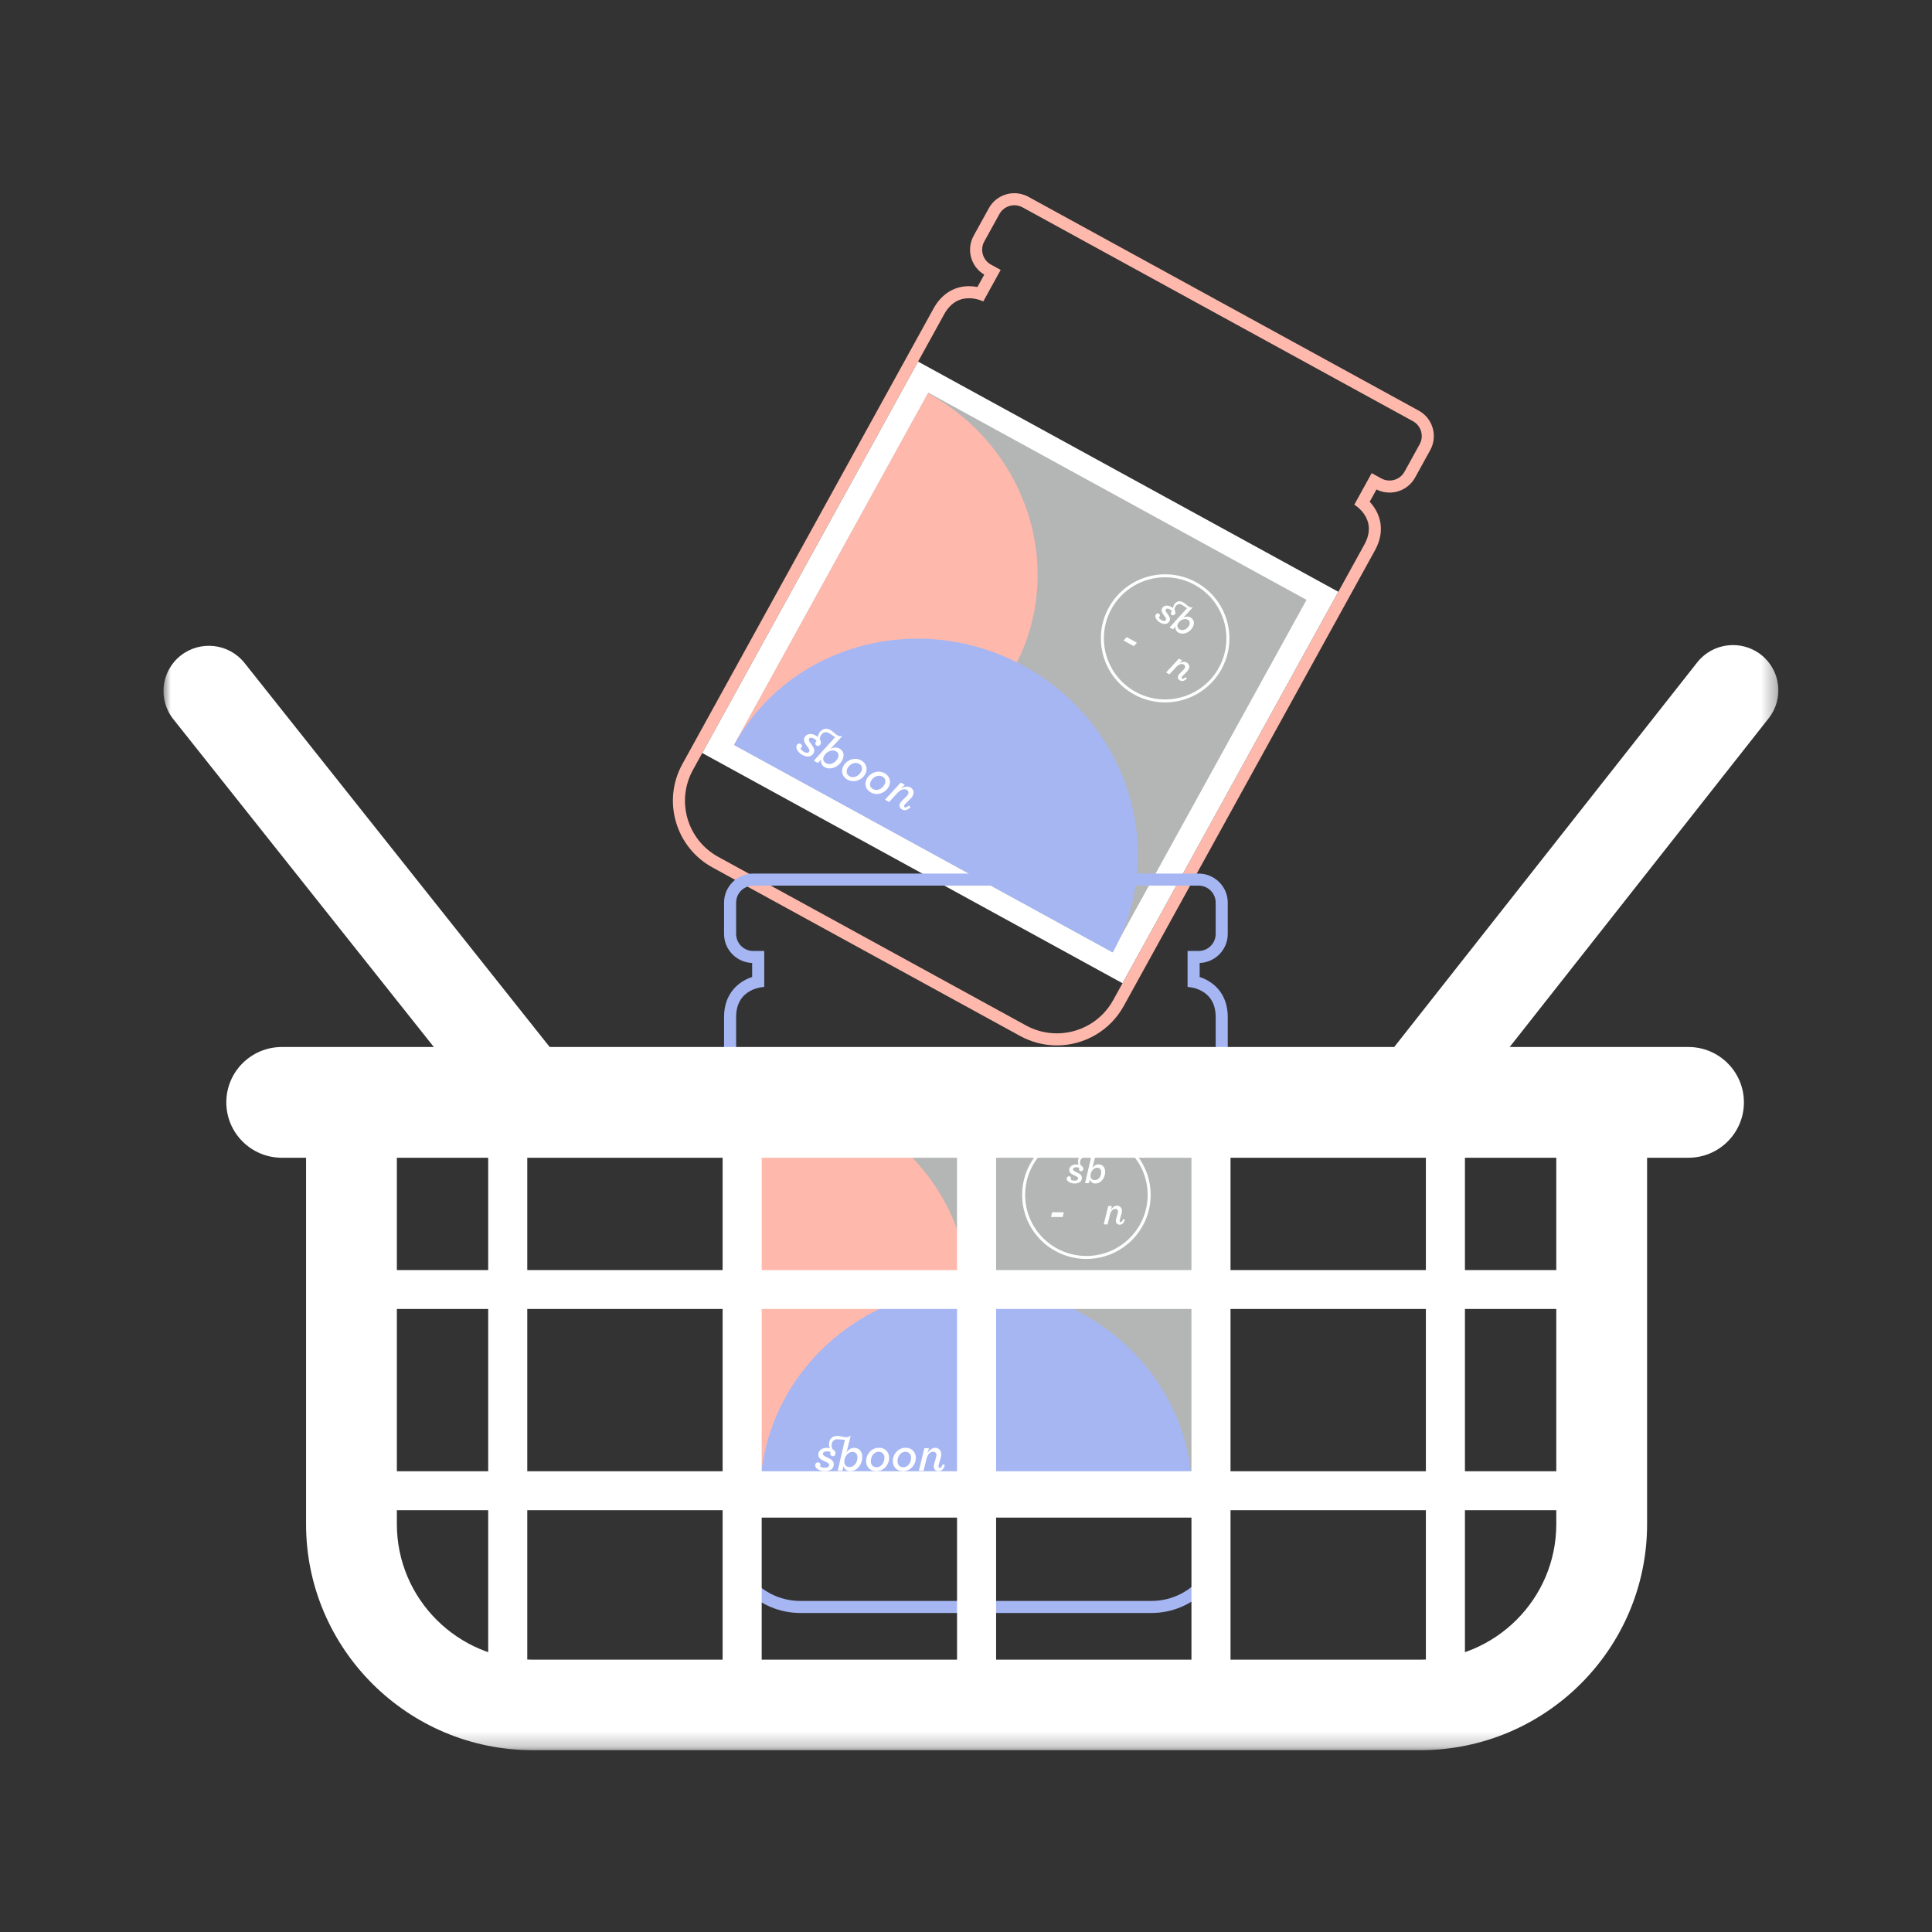 <svg xmlns="http://www.w3.org/2000/svg" xmlns:xlink="http://www.w3.org/1999/xlink" width="130" height="130" viewBox="0 0 130 130">
  <rect x="0" y="0" width="130" height="130" fill="#333333" stroke="none"/>
  <defs>
    <polygon id="banner_2-a" points="0 104.766 108.663 104.766 108.663 0 0 0"/>
  </defs>
  <g fill="none" fill-rule="evenodd" transform="translate(11 13)">
    <path fill="#FFB8AC" d="M57.254,8.10810807e-05 C57.583,8.10810807e-05 57.909,0.084 58.198,0.242 L84.463,14.63 C85.411,15.149 85.758,16.34 85.238,17.285 L84.219,19.132 C83.875,19.757 83.216,20.145 82.499,20.145 C82.195,20.145 81.892,20.074 81.619,19.937 L81.164,20.763 C81.834,21.476 82.278,22.654 81.521,24.027 L64.615,54.689 C63.713,56.326 61.987,57.343 60.112,57.343 C59.254,57.343 58.4,57.124 57.644,56.709 L47.35,51.071 L47.232,51.006 L36.938,45.367 C34.458,44.008 33.549,40.891 34.912,38.418 L51.818,7.755 C52.351,6.788 53.197,6.256 54.201,6.256 C54.407,6.256 54.599,6.278 54.77,6.311 L55.229,5.481 C54.801,5.227 54.491,4.827 54.351,4.348 C54.205,3.847 54.264,3.319 54.516,2.861 L55.535,1.014 C55.879,0.388 56.538,8.10810807e-05 57.254,8.10810807e-05 Z M57.254,0.811 C56.849,0.811 56.457,1.025 56.247,1.404 L55.229,3.252 C54.924,3.806 55.127,4.501 55.682,4.805 L56.333,5.161 L55.162,7.284 C55.162,7.284 54.741,7.067 54.201,7.067 C53.663,7.067 53.006,7.283 52.531,8.146 L35.625,38.809 C34.476,40.893 35.239,43.511 37.33,44.657 L47.623,50.295 L47.742,50.36 L58.035,55.999 C58.695,56.36 59.409,56.532 60.112,56.532 C61.637,56.532 63.116,55.725 63.902,54.299 L80.808,23.636 C81.762,21.906 80.127,20.96 80.127,20.96 L81.297,18.837 L81.948,19.194 C82.123,19.289 82.313,19.335 82.499,19.335 C82.905,19.335 83.297,19.121 83.506,18.742 L84.525,16.894 C84.83,16.341 84.627,15.645 84.072,15.341 L57.806,0.953 C57.63,0.856 57.441,0.811 57.254,0.811 Z"/>
    <polygon fill="#FFF" points="36.253 37.669 64.531 53.159 79.052 26.82 50.775 11.33"/>
    <polygon fill="#B4B5B5" points="38.393 37.126 63.843 51.067 76.913 27.363 51.463 13.421"/>
    <path fill="#FFB8AC" d="M51.441,13.461 C58.22,17.174 60.794,25.482 57.191,32.017 C53.588,38.552 45.172,40.839 38.393,37.126 L51.441,13.461 Z"/>
    <path fill="#A5B6F3" d="M38.393,37.126 C42.133,30.342 50.871,27.967 57.908,31.822 C64.945,35.677 67.617,44.302 63.876,51.086 L38.393,37.126 Z"/>
    <path fill="#FFF" d="M46.587 39.253C46.447 39.308 46.297 39.307 46.168 39.237 46.073 39.185 46.007 39.106 45.981 39.012 45.954 38.917 45.967 38.808 46.03 38.693 46.115 38.538 46.244 38.428 46.384 38.373 46.524 38.319 46.674 38.321 46.802 38.392 46.898 38.444 46.964 38.522 46.99 38.616 47.017 38.71 47.005 38.819 46.942 38.932 46.857 39.087 46.728 39.198 46.587 39.253M46.944 38.163C46.726 38.043 46.484 38.036 46.268 38.109 46.053 38.182 45.863 38.336 45.751 38.54 45.664 38.698 45.637 38.875 45.68 39.04 45.722 39.205 45.835 39.357 46.028 39.462 46.247 39.582 46.489 39.59 46.704 39.517 46.919 39.444 47.108 39.291 47.219 39.088 47.308 38.929 47.335 38.75 47.292 38.585 47.25 38.42 47.137 38.268 46.944 38.163M48.161 40.115C48.02 40.17 47.87 40.169 47.741 40.098 47.646 40.047 47.581 39.968 47.554 39.873 47.527 39.779 47.54 39.669 47.603 39.555 47.689 39.4 47.818 39.29 47.957 39.235 48.097 39.181 48.248 39.183 48.376 39.254 48.471 39.305 48.537 39.384 48.564 39.478 48.59 39.572 48.578 39.681 48.516 39.794 48.43 39.949 48.301 40.06 48.161 40.115M48.518 39.025C48.299 38.905 48.057 38.898 47.841 38.971 47.626 39.044 47.437 39.198 47.324 39.402 47.237 39.56 47.21 39.737 47.253 39.902 47.296 40.067 47.409 40.218 47.601 40.324 47.82 40.444 48.062 40.452 48.277 40.379 48.492 40.306 48.681 40.153 48.793 39.95 48.881 39.791 48.909 39.612 48.866 39.447 48.823 39.282 48.71 39.13 48.518 39.025M50.167 41.197L50.164 41.2C50.086 41.268 50.027 41.305 49.98 41.321 49.935 41.338 49.902 41.334 49.877 41.321 49.851 41.307 49.837 41.287 49.832 41.264 49.827 41.24 49.832 41.212 49.849 41.182 49.862 41.158 49.895 41.12 49.926 41.086L50.256 40.757C50.321 40.691 50.374 40.624 50.41 40.559 50.475 40.44 50.488 40.323 50.458 40.222 50.429 40.121 50.357 40.036 50.254 39.98 50.162 39.93 50.052 39.918 49.939 39.935 49.834 39.95 49.727 39.99 49.629 40.046L49.885 39.806 49.611 39.656 48.548 40.81 48.827 40.964 49.405 40.339C49.512 40.226 49.623 40.156 49.726 40.125 49.83 40.094 49.928 40.104 50.009 40.148 50.068 40.18 50.107 40.226 50.123 40.278 50.139 40.33 50.133 40.388 50.101 40.446 50.077 40.489 50.049 40.525 50.005 40.569L49.67 40.906 49.67 40.906C49.63 40.949 49.589 41.003 49.565 41.046 49.522 41.124 49.511 41.206 49.534 41.28 49.556 41.354 49.613 41.422 49.705 41.472 49.787 41.517 49.877 41.529 49.971 41.504 50.065 41.478 50.164 41.416 50.266 41.315L50.269 41.313 50.167 41.197zM45.012 38.365C44.873 38.424 44.721 38.429 44.591 38.358 44.489 38.302 44.428 38.226 44.405 38.142 44.382 38.057 44.397 37.962 44.451 37.866 44.531 37.719 44.666 37.605 44.814 37.544 44.961 37.484 45.121 37.478 45.25 37.549 45.344 37.601 45.399 37.676 45.416 37.763 45.434 37.85 45.414 37.949 45.359 38.048 45.279 38.193 45.152 38.306 45.012 38.365M45.75 37.707C45.718 37.566 45.625 37.445 45.47 37.36 45.38 37.311 45.275 37.295 45.171 37.303 45.073 37.31 44.979 37.341 44.892 37.382L45.675 36.535C45.568 36.546 45.478 36.549 45.373 36.491 45.271 36.435 45.176 36.358 45.107 36.291 45.035 36.231 44.949 36.161 44.856 36.109 44.523 35.927 44.238 36.114 44.12 36.329 44.07 36.42 44.048 36.508 44.04 36.601 43.993 36.56 43.94 36.522 43.88 36.489 43.714 36.398 43.56 36.374 43.432 36.399 43.304 36.425 43.203 36.499 43.144 36.606 43.085 36.714 43.088 36.816 43.123 36.913 43.158 37.011 43.225 37.105 43.295 37.197L43.295 37.197C43.351 37.27 43.404 37.338 43.436 37.401 43.452 37.433 43.462 37.463 43.465 37.493 43.468 37.521 43.462 37.549 43.448 37.576 43.433 37.603 43.414 37.622 43.39 37.634 43.355 37.653 43.31 37.659 43.261 37.651 43.213 37.645 43.16 37.626 43.108 37.597 43.013 37.545 42.936 37.475 42.892 37.411 42.878 37.389 42.869 37.372 42.863 37.355 42.893 37.343 42.923 37.316 42.94 37.286 42.962 37.245 42.967 37.199 42.956 37.157 42.944 37.114 42.915 37.076 42.871 37.052 42.826 37.027 42.775 37.024 42.729 37.039 42.683 37.055 42.641 37.09 42.614 37.14 42.578 37.205 42.576 37.281 42.6 37.363 42.643 37.52 42.786 37.686 42.989 37.798 43.147 37.884 43.3 37.92 43.431 37.902 43.562 37.884 43.673 37.811 43.745 37.68 43.802 37.575 43.801 37.474 43.767 37.376 43.734 37.278 43.669 37.184 43.601 37.092 43.543 37.015 43.49 36.943 43.457 36.879 43.442 36.847 43.431 36.817 43.427 36.789 43.424 36.761 43.428 36.734 43.442 36.71 43.467 36.664 43.513 36.641 43.57 36.64 43.627 36.638 43.695 36.657 43.762 36.694 43.83 36.731 43.887 36.778 43.923 36.822 43.94 36.842 43.948 36.856 43.953 36.868 43.913 36.891 43.895 36.91 43.88 36.938 43.835 37.02 43.866 37.127 43.951 37.174 43.994 37.197 44.043 37.201 44.088 37.187 44.134 37.172 44.176 37.139 44.204 37.087 44.238 37.024 44.244 36.947 44.222 36.87L44.222 36.87C44.21 36.825 44.188 36.779 44.158 36.734 44.164 36.654 44.184 36.572 44.229 36.492 44.364 36.246 44.597 36.227 44.733 36.302 44.799 36.338 44.89 36.393 44.966 36.444 45.031 36.495 45.121 36.553 45.198 36.596L45.199 36.596 43.76 38.188 44.042 38.342 44.25 38.105C44.203 38.305 44.297 38.514 44.491 38.62 44.685 38.726 44.914 38.728 45.127 38.646 45.34 38.564 45.537 38.398 45.664 38.167 45.752 38.006 45.782 37.847 45.75 37.707"/>
    <polygon fill="#FFF" points="64.811 29.868 65.5 30.246 65.292 30.477 64.603 30.1"/>
    <path fill="#FFF" d="M71.101,31.981 L71.012,31.933 C70.464,32.927 69.564,33.606 68.55,33.899 C67.537,34.193 66.412,34.101 65.415,33.555 C64.417,33.008 63.737,32.111 63.442,31.101 C63.147,30.091 63.239,28.969 63.787,27.975 C64.336,26.98 65.236,26.302 66.249,26.009 C67.262,25.715 68.387,25.806 69.385,26.353 C70.383,26.9 71.063,27.797 71.358,28.807 C71.652,29.817 71.561,30.938 71.012,31.933 L71.101,31.981 L71.189,32.029 C71.763,30.987 71.86,29.81 71.551,28.751 C71.243,27.692 70.528,26.75 69.482,26.177 C68.436,25.604 67.255,25.508 66.193,25.816 C65.131,26.123 64.186,26.836 63.611,27.878 C63.036,28.921 62.939,30.098 63.248,31.157 C63.557,32.215 64.271,33.157 65.317,33.73 C66.364,34.304 67.545,34.4 68.607,34.092 C69.668,33.784 70.614,33.072 71.189,32.029 L71.101,31.981 Z"/>
    <path fill="#FFF" d="M68.724 29.362C68.61 29.41 68.486 29.414 68.38 29.356 68.296 29.31 68.246 29.249 68.228 29.18 68.209 29.111 68.222 29.033 68.265 28.954 68.331 28.834 68.441 28.741 68.562 28.692 68.682 28.643 68.812 28.638 68.918 28.695 68.995 28.738 69.039 28.799 69.054 28.87 69.067 28.941 69.052 29.022 69.007 29.103 68.942 29.221 68.838 29.314 68.724 29.362M69.326 28.825C69.3 28.71 69.224 28.611 69.098 28.542 69.024 28.501 68.939 28.489 68.853 28.495 68.773 28.501 68.697 28.526 68.625 28.559L69.265 27.867C69.178 27.876 69.104 27.879 69.019 27.832 68.935 27.786 68.857 27.723 68.801 27.669 68.742 27.62 68.672 27.562 68.596 27.52 68.325 27.371 68.092 27.524 67.995 27.699 67.954 27.774 67.936 27.846 67.93 27.921 67.892 27.888 67.848 27.857 67.799 27.83 67.664 27.756 67.538 27.736 67.433 27.757 67.329 27.778 67.247 27.839 67.199 27.926 67.15 28.014 67.153 28.097 67.181 28.176 67.21 28.256 67.265 28.333 67.321 28.408 67.367 28.468 67.411 28.524 67.437 28.575 67.45 28.601 67.458 28.626 67.46 28.65 67.462 28.674 67.459 28.696 67.446 28.718 67.435 28.739 67.418 28.755 67.399 28.765 67.37 28.781 67.334 28.785 67.294 28.779 67.254 28.774 67.211 28.758 67.169 28.735 67.091 28.693 67.029 28.635 66.992 28.584 66.981 28.565 66.973 28.551 66.969 28.538 66.993 28.527 67.018 28.506 67.031 28.481 67.05 28.447 67.054 28.41 67.044 28.375 67.035 28.34 67.012 28.309 66.976 28.29 66.938 28.269 66.897 28.267 66.859 28.279 66.822 28.292 66.788 28.321 66.765 28.361 66.736 28.415 66.735 28.477 66.754 28.544 66.789 28.672 66.905 28.808 67.072 28.899 67.201 28.969 67.325 28.999 67.432 28.984 67.54 28.969 67.63 28.909 67.689 28.802 67.736 28.717 67.734 28.634 67.707 28.554 67.68 28.475 67.627 28.397 67.572 28.323 67.524 28.26 67.48 28.201 67.454 28.149 67.441 28.123 67.432 28.098 67.43 28.075 67.427 28.052 67.43 28.031 67.441 28.01 67.462 27.973 67.5 27.954 67.546 27.953 67.593 27.951 67.648 27.968 67.703 27.998 67.758 28.028 67.805 28.067 67.834 28.102L67.834 28.102C67.849 28.119 67.854 28.13 67.859 28.139 67.827 28.159 67.812 28.174 67.799 28.196 67.762 28.263 67.788 28.351 67.858 28.389 67.892 28.408 67.932 28.411 67.969 28.4 68.006 28.388 68.041 28.361 68.064 28.319 68.092 28.268 68.097 28.204 68.079 28.141 68.069 28.104 68.051 28.067 68.026 28.03 68.031 27.965 68.047 27.898 68.084 27.832 68.194 27.632 68.385 27.616 68.496 27.677 68.549 27.707 68.624 27.751 68.686 27.794 68.74 27.835 68.812 27.883 68.876 27.917L68.876 27.917 67.702 29.218 67.932 29.344 68.101 29.15C68.063 29.313 68.14 29.484 68.298 29.57 68.456 29.657 68.644 29.659 68.817 29.591 68.991 29.524 69.152 29.389 69.256 29.2 69.328 29.069 69.352 28.939 69.326 28.825M68.777 32.565L68.774 32.568C68.711 32.623 68.663 32.653 68.626 32.666 68.588 32.679 68.561 32.676 68.541 32.665 68.521 32.654 68.509 32.638 68.505 32.619 68.501 32.6 68.505 32.577 68.519 32.553 68.53 32.533 68.556 32.503 68.582 32.474L68.849 32.208C68.902 32.154 68.945 32.1 68.974 32.047 69.027 31.95 69.038 31.856 69.013 31.774 68.989 31.692 68.931 31.623 68.847 31.577 68.773 31.536 68.684 31.526 68.592 31.541 68.507 31.553 68.42 31.585 68.341 31.631L68.548 31.436 68.326 31.314 67.463 32.251 67.689 32.375 68.158 31.868C68.245 31.777 68.335 31.719 68.42 31.695 68.504 31.67 68.583 31.678 68.649 31.713 68.697 31.74 68.728 31.777 68.741 31.819 68.754 31.861 68.749 31.909 68.723 31.955 68.704 31.99 68.681 32.019 68.646 32.055L68.374 32.329 68.374 32.329C68.341 32.364 68.308 32.407 68.288 32.442 68.253 32.506 68.244 32.572 68.263 32.632 68.281 32.692 68.327 32.747 68.402 32.788 68.469 32.825 68.541 32.834 68.618 32.814 68.694 32.793 68.775 32.743 68.857 32.661L68.86 32.658 68.777 32.565z"/>
    <path fill="#A5B6F3" d="M69.652,45.781 L39.681,45.781 C38.599,45.781 37.72,46.658 37.72,47.735 L37.72,49.843 C37.72,50.898 38.561,51.76 39.61,51.797 L39.61,52.739 C38.677,53.043 37.72,53.862 37.72,55.428 L37.72,90.417 C37.72,93.238 40.023,95.534 42.853,95.534 L54.599,95.534 L54.734,95.534 L66.479,95.534 C69.31,95.534 71.613,93.238 71.613,90.417 L71.613,55.428 C71.613,53.862 70.656,53.043 69.723,52.739 L69.723,51.797 C70.771,51.76 71.613,50.898 71.613,49.843 L71.613,47.735 C71.613,46.658 70.733,45.781 69.652,45.781 M69.652,46.592 C70.286,46.592 70.8,47.104 70.8,47.735 L70.8,49.843 C70.8,50.475 70.286,50.988 69.652,50.988 L68.909,50.988 L68.909,53.41 C68.909,53.41 70.8,53.455 70.8,55.428 L70.8,90.417 C70.8,92.795 68.865,94.723 66.479,94.723 L54.734,94.723 L54.599,94.723 L42.853,94.723 C40.467,94.723 38.533,92.795 38.533,90.417 L38.533,55.428 C38.533,53.455 40.423,53.41 40.423,53.41 L40.423,50.988 L39.681,50.988 C39.047,50.988 38.533,50.475 38.533,49.843 L38.533,47.735 C38.533,47.104 39.047,46.592 39.681,46.592 L69.652,46.592"/>
    <mask id="banner_2-b" fill="#fff">
      <use xlink:href="#banner_2-a"/>
    </mask>
    <polygon fill="#FFF" points="38.533 89.116 70.799 89.116 70.799 59.062 38.533 59.062" mask="url(#banner_2-b)"/>
    <polygon fill="#B4B5B5" points="40.147 87.613 69.186 87.613 69.186 60.564 40.147 60.564" mask="url(#banner_2-b)"/>
    <path fill="#FFB8AC" d="M40.146,60.609 C47.881,60.609 54.152,66.654 54.152,74.111 C54.152,81.568 47.881,87.613 40.146,87.613 L40.146,60.609 Z" mask="url(#banner_2-b)"/>
    <path fill="#A5B6F3" d="M40.146,87.613 C40.146,79.872 46.656,73.596 54.686,73.596 C62.715,73.596 69.225,79.872 69.225,87.613 L40.146,87.613 Z" mask="url(#banner_2-b)"/>
    <path fill="#FFF" d="M48.355 85.543C48.259 85.659 48.126 85.73 47.98 85.73 47.872 85.73 47.776 85.693 47.707 85.623 47.638 85.553 47.596 85.451 47.596 85.32 47.596 85.143 47.656 84.984 47.752 84.87 47.848 84.755 47.981 84.685 48.127 84.685 48.236 84.685 48.332 84.722 48.4 84.792 48.469 84.861 48.511 84.962 48.511 85.091 48.511 85.268 48.452 85.428 48.355 85.543M48.142 84.416C47.892 84.416 47.676 84.526 47.523 84.693 47.369 84.861 47.278 85.087 47.278 85.32 47.278 85.5 47.34 85.669 47.457 85.792 47.574 85.916 47.746 85.995 47.966 85.995 48.215 85.995 48.431 85.886 48.585 85.718 48.738 85.551 48.829 85.326 48.83 85.095 48.83 84.913 48.768 84.744 48.65 84.619 48.533 84.495 48.361 84.416 48.142 84.416M50.15 85.543C50.055 85.659 49.922 85.73 49.775 85.73 49.667 85.73 49.571 85.693 49.502 85.623 49.433 85.553 49.392 85.451 49.392 85.32 49.392 85.143 49.451 84.984 49.547 84.87 49.644 84.755 49.776 84.685 49.923 84.685 50.031 84.685 50.127 84.722 50.196 84.792 50.264 84.861 50.306 84.962 50.306 85.091 50.306 85.268 50.247 85.428 50.15 85.543M49.937 84.416C49.687 84.416 49.471 84.526 49.318 84.693 49.164 84.861 49.073 85.087 49.073 85.32 49.073 85.5 49.135 85.669 49.252 85.792 49.369 85.916 49.541 85.995 49.761 85.995 50.011 85.995 50.227 85.886 50.38 85.718 50.534 85.551 50.625 85.326 50.625 85.095 50.625 84.913 50.563 84.744 50.446 84.619 50.329 84.495 50.157 84.416 49.937 84.416M52.432 85.529L52.431 85.533C52.395 85.629 52.361 85.69 52.328 85.727 52.296 85.763 52.265 85.776 52.237 85.776 52.208 85.776 52.186 85.766 52.17 85.747 52.154 85.729 52.146 85.702 52.146 85.667 52.146 85.64 52.156 85.591 52.167 85.546L52.297 85.099C52.322 85.012 52.336 84.927 52.336 84.853 52.336 84.716 52.291 84.608 52.216 84.534 52.141 84.46 52.037 84.42 51.92 84.42 51.815 84.42 51.712 84.463 51.622 84.531 51.537 84.595 51.463 84.681 51.405 84.778L51.512 84.444 51.2 84.444 50.826 85.967 51.144 85.967 51.349 85.142C51.388 84.991 51.451 84.877 51.528 84.8 51.604 84.724 51.694 84.685 51.786 84.685 51.854 84.685 51.91 84.707 51.949 84.744 51.988 84.782 52.011 84.836 52.011 84.902 52.011 84.951 52.004 84.996 51.986 85.055L51.856 85.512 51.856 85.512C51.842 85.568 51.831 85.635 51.831 85.685 51.831 85.774 51.86 85.851 51.916 85.905 51.973 85.959 52.055 85.991 52.16 85.991 52.254 85.991 52.338 85.958 52.408 85.891 52.478 85.823 52.535 85.722 52.576 85.585L52.577 85.581 52.432 85.529zM46.546 85.521C46.452 85.64 46.321 85.717 46.173 85.717 46.057 85.717 45.967 85.681 45.905 85.617 45.844 85.553 45.812 85.462 45.812 85.353 45.812 85.186 45.875 85.021 45.975 84.897 46.075 84.773 46.212 84.692 46.36 84.692 46.468 84.692 46.552 84.732 46.609 84.799 46.666 84.867 46.696 84.963 46.696 85.076 46.696 85.242 46.639 85.402 46.546 85.521M46.874 84.59C46.778 84.482 46.639 84.421 46.462 84.421 46.359 84.421 46.26 84.457 46.172 84.514 46.09 84.567 46.022 84.639 45.965 84.717L46.242 83.599C46.154 83.659 46.077 83.705 45.957 83.705 45.84 83.705 45.719 83.684 45.627 83.658 45.535 83.64 45.425 83.619 45.319 83.619 44.94 83.619 44.78 83.92 44.78 84.165 44.78 84.269 44.803 84.357 44.841 84.442 44.781 84.428 44.716 84.421 44.646 84.421 44.458 84.421 44.311 84.473 44.211 84.557 44.112 84.64 44.059 84.755 44.059 84.877 44.059 84.999 44.111 85.087 44.189 85.156 44.267 85.225 44.371 85.275 44.476 85.322 44.561 85.359 44.64 85.393 44.699 85.433 44.728 85.453 44.751 85.475 44.768 85.499 44.784 85.524 44.793 85.55 44.793 85.581 44.793 85.611 44.785 85.637 44.771 85.659 44.749 85.693 44.712 85.719 44.666 85.736 44.62 85.754 44.565 85.762 44.506 85.762 44.398 85.762 44.296 85.738 44.227 85.703 44.204 85.69 44.187 85.681 44.174 85.668 44.195 85.642 44.208 85.605 44.208 85.57 44.208 85.524 44.19 85.48 44.159 85.449 44.129 85.418 44.085 85.398 44.035 85.398 43.983 85.398 43.937 85.419 43.904 85.456 43.871 85.491 43.852 85.542 43.852 85.598 43.852 85.673 43.888 85.741 43.948 85.801L43.948 85.801C44.062 85.918 44.266 85.995 44.499 85.995 44.679 85.995 44.83 85.953 44.936 85.874 45.043 85.795 45.104 85.679 45.104 85.529 45.104 85.41 45.053 85.322 44.977 85.252 44.9 85.182 44.798 85.13 44.694 85.083 44.606 85.043 44.524 85.006 44.465 84.965 44.436 84.945 44.411 84.923 44.395 84.901 44.378 84.877 44.37 84.852 44.37 84.824 44.37 84.771 44.399 84.73 44.448 84.702 44.498 84.672 44.566 84.657 44.643 84.657 44.72 84.657 44.793 84.67 44.845 84.691L44.845 84.691C44.871 84.701 44.884 84.71 44.894 84.717 44.871 84.757 44.864 84.783 44.864 84.814 44.864 84.907 44.943 84.986 45.04 84.986 45.089 84.986 45.134 84.966 45.167 84.932 45.199 84.897 45.22 84.848 45.22 84.789 45.22 84.718 45.188 84.647 45.131 84.59L45.131 84.59C45.098 84.556 45.057 84.526 45.009 84.501 44.976 84.429 44.954 84.347 44.954 84.256 44.954 83.976 45.149 83.847 45.305 83.847 45.379 83.847 45.486 83.851 45.577 83.859 45.659 83.873 45.765 83.881 45.854 83.881L45.854 83.881 45.364 85.967 45.685 85.967 45.752 85.659C45.807 85.857 45.991 85.995 46.212 85.995 46.433 85.995 46.636 85.886 46.783 85.712 46.929 85.538 47.021 85.298 47.021 85.034 47.021 84.852 46.97 84.698 46.874 84.59" mask="url(#banner_2-b)"/>
    <polygon fill="#FFF" points="59.792 68.57 60.577 68.57 60.507 68.891 59.721 68.891" mask="url(#banner_2-b)"/>
    <path fill="#FFF" d="M66.324,67.402 L66.223,67.402 C66.223,68.537 65.763,69.564 65.016,70.307 C64.27,71.051 63.24,71.511 62.102,71.511 C60.963,71.511 59.933,71.051 59.187,70.307 C58.441,69.564 57.98,68.537 57.98,67.402 C57.98,66.267 58.441,65.24 59.187,64.497 C59.933,63.753 60.963,63.293 62.102,63.293 C63.24,63.293 64.27,63.753 65.016,64.497 C65.763,65.24 66.223,66.267 66.223,67.402 L66.324,67.402 L66.425,67.402 C66.425,66.212 65.941,65.134 65.159,64.354 C64.376,63.575 63.295,63.092 62.102,63.092 C60.908,63.092 59.827,63.575 59.044,64.354 C58.262,65.134 57.778,66.212 57.778,67.402 C57.778,68.592 58.262,69.67 59.044,70.449 C59.827,71.229 60.908,71.711 62.102,71.711 C63.295,71.711 64.376,71.229 65.159,70.449 C65.941,69.67 66.425,68.592 66.425,67.402 L66.324,67.402 Z" mask="url(#banner_2-b)"/>
    <path fill="#FFF" d="M62.976 66.247C62.9 66.344 62.793 66.408 62.672 66.408 62.577 66.408 62.503 66.378 62.453 66.326 62.403 66.274 62.377 66.2 62.377 66.11 62.377 65.974 62.428 65.839 62.51 65.738 62.592 65.637 62.703 65.57 62.824 65.57 62.912 65.57 62.98 65.603 63.027 65.658 63.074 65.714 63.099 65.792 63.099 65.885 63.099 66.02 63.052 66.151 62.976 66.247M63.244 65.488C63.166 65.4 63.052 65.349 62.907 65.349 62.823 65.349 62.742 65.379 62.671 65.426 62.603 65.469 62.548 65.528 62.502 65.591L62.728 64.678C62.656 64.728 62.593 64.765 62.495 64.765 62.399 64.765 62.301 64.747 62.226 64.726 62.15 64.712 62.061 64.695 61.974 64.695 61.664 64.695 61.534 64.94 61.534 65.141 61.534 65.225 61.553 65.297 61.584 65.366 61.535 65.356 61.481 65.349 61.425 65.349 61.271 65.349 61.151 65.392 61.07 65.461 60.988 65.529 60.945 65.622 60.945 65.722 60.945 65.821 60.988 65.893 61.051 65.949 61.115 66.005 61.2 66.046 61.286 66.085 61.355 66.115 61.42 66.143 61.468 66.176 61.491 66.192 61.511 66.21 61.524 66.23 61.537 66.25 61.545 66.272 61.545 66.296 61.545 66.321 61.539 66.342 61.527 66.361 61.509 66.388 61.479 66.409 61.441 66.423 61.404 66.438 61.358 66.444 61.31 66.444 61.222 66.444 61.139 66.425 61.082 66.397 61.064 66.386 61.05 66.378 61.04 66.368 61.056 66.347 61.067 66.316 61.067 66.288 61.067 66.25 61.052 66.215 61.027 66.189 61.002 66.163 60.967 66.147 60.926 66.147 60.883 66.147 60.846 66.165 60.819 66.194 60.792 66.223 60.776 66.264 60.776 66.311 60.776 66.372 60.805 66.427 60.855 66.476L60.855 66.476C60.947 66.572 61.114 66.635 61.305 66.635 61.451 66.635 61.575 66.601 61.662 66.536 61.748 66.472 61.799 66.376 61.799 66.254 61.799 66.157 61.757 66.085 61.695 66.028 61.632 65.971 61.548 65.929 61.464 65.89 61.392 65.857 61.326 65.827 61.277 65.794 61.253 65.777 61.233 65.76 61.22 65.741 61.206 65.722 61.199 65.701 61.199 65.679 61.199 65.636 61.223 65.602 61.263 65.579 61.304 65.555 61.36 65.542 61.422 65.542 61.485 65.542 61.545 65.553 61.587 65.57 61.608 65.578 61.619 65.585 61.627 65.591 61.608 65.624 61.602 65.645 61.602 65.67 61.602 65.747 61.667 65.811 61.746 65.811 61.786 65.811 61.823 65.795 61.85 65.766 61.877 65.738 61.893 65.698 61.893 65.65 61.893 65.592 61.867 65.534 61.821 65.488L61.82 65.488C61.794 65.46 61.76 65.435 61.721 65.415 61.694 65.356 61.676 65.289 61.676 65.214 61.676 64.986 61.835 64.881 61.962 64.881 62.023 64.881 62.11 64.884 62.185 64.891 62.252 64.902 62.339 64.909 62.411 64.909L62.411 64.909 62.01 66.611 62.273 66.611 62.328 66.361C62.373 66.522 62.523 66.635 62.703 66.635 62.884 66.635 63.049 66.546 63.169 66.404 63.289 66.262 63.364 66.066 63.364 65.851 63.364 65.701 63.322 65.576 63.244 65.488M64.57 69.029L64.569 69.033C64.54 69.111 64.513 69.16 64.486 69.19 64.46 69.22 64.435 69.23 64.412 69.23 64.388 69.23 64.37 69.222 64.358 69.207 64.345 69.192 64.338 69.17 64.338 69.142 64.338 69.12 64.347 69.08 64.355 69.043L64.461 68.682C64.481 68.61 64.493 68.541 64.493 68.481 64.493 68.37 64.456 68.282 64.395 68.222 64.334 68.162 64.25 68.129 64.155 68.129 64.069 68.129 63.986 68.164 63.913 68.22 63.844 68.272 63.784 68.342 63.737 68.421L63.824 68.15 63.57 68.15 63.267 69.385 63.525 69.385 63.692 68.716C63.723 68.593 63.774 68.5 63.836 68.438 63.899 68.376 63.971 68.345 64.046 68.345 64.101 68.345 64.146 68.362 64.178 68.393 64.21 68.423 64.228 68.467 64.228 68.521 64.228 68.56 64.223 68.597 64.208 68.646L64.103 69.016 64.103 69.016C64.091 69.062 64.082 69.116 64.082 69.156 64.082 69.228 64.106 69.291 64.152 69.335 64.197 69.379 64.264 69.405 64.349 69.405 64.426 69.405 64.494 69.378 64.551 69.324 64.608 69.269 64.654 69.186 64.687 69.074L64.688 69.072 64.57 69.029z" mask="url(#banner_2-b)"/>
    <path fill="#FFF" d="M102.607,64.902 L7.967,64.902 C5.902,64.902 4.228,63.234 4.228,61.176 C4.228,59.118 5.902,57.45 7.967,57.45 L102.607,57.45 C104.671,57.45 106.344,59.118 106.344,61.176 C106.344,63.234 104.671,64.902 102.607,64.902" mask="url(#banner_2-b)"/>
    <path fill="#FFF" d="M84.571,104.766 L24.852,104.766 C16.439,104.766 9.594,97.944 9.594,89.558 L9.594,61.176 C9.594,59.495 10.962,58.131 12.649,58.131 C14.336,58.131 15.704,59.495 15.704,61.176 L15.704,89.558 C15.704,94.586 19.807,98.676 24.852,98.676 L84.571,98.676 C89.616,98.676 93.719,94.586 93.719,89.558 L93.719,61.176 C93.719,59.495 95.087,58.131 96.774,58.131 C98.461,58.131 99.829,59.495 99.829,61.176 L99.829,89.558 C99.829,97.944 92.984,104.766 84.571,104.766" mask="url(#banner_2-b)"/>
    <path fill="#FFF" d="M54.711 103.031C53.985 103.031 53.397 102.445 53.397 101.721L53.397 61.176C53.397 60.452 53.985 59.866 54.711 59.866 55.438 59.866 56.026 60.452 56.026 61.176L56.026 101.721C56.026 102.445 55.438 103.031 54.711 103.031M38.938 103.031C38.212 103.031 37.623 102.445 37.623 101.721L37.623 61.176C37.623 60.452 38.212 59.866 38.938 59.866 39.665 59.866 40.252 60.452 40.252 61.176L40.252 101.721C40.252 102.445 39.665 103.031 38.938 103.031M23.165 103.031C22.438 103.031 21.85 102.445 21.85 101.721L21.85 61.176C21.85 60.452 22.438 59.866 23.165 59.866 23.891 59.866 24.479 60.452 24.479 61.176L24.479 101.721C24.479 102.445 23.891 103.031 23.165 103.031M70.485 103.031C69.758 103.031 69.17 102.445 69.17 101.721L69.17 61.176C69.17 60.452 69.758 59.866 70.485 59.866 71.212 59.866 71.799 60.452 71.799 61.176L71.799 101.721C71.799 102.445 71.212 103.031 70.485 103.031M86.258 103.031C85.532 103.031 84.944 102.445 84.944 101.721L84.944 61.176C84.944 60.452 85.532 59.866 86.258 59.866 86.985 59.866 87.572 60.452 87.572 61.176L87.572 101.721C87.572 102.445 86.985 103.031 86.258 103.031" mask="url(#banner_2-b)"/>
    <path fill="#FFF" d="M25.052 64.221C24.15 64.221 23.257 63.824 22.654 63.067L.66 35.389C-.387 34.071-.164 32.154 1.158 31.111 2.483 30.069 4.403 30.292 5.451 31.607L27.444 59.285C28.492 60.603 28.269 62.52 26.947 63.564 26.384 64.006 25.717 64.221 25.052 64.221M83.76 64.221C83.101 64.221 82.436 64.009 81.876 63.571 80.549 62.532 80.317 60.618 81.36 59.295L103.204 31.569C104.247 30.248 106.167 30.018 107.495 31.054 108.822 32.093 109.053 34.007 108.011 35.33L86.166 63.057C85.562 63.822 84.667 64.221 83.76 64.221" mask="url(#banner_2-b)"/>
    <path fill="#FFF" d="M25.05 63.14C27.593 63.14 27.593 59.21 25.05 59.21 22.508 59.21 22.508 63.14 25.05 63.14M96.774 75.079L12.649 75.079C11.923 75.079 11.335 74.493 11.335 73.769 11.335 73.045 11.923 72.459 12.649 72.459L96.774 72.459C97.5 72.459 98.088 73.045 98.088 73.769 98.088 74.493 97.5 75.079 96.774 75.079M96.774 88.619L12.649 88.619C11.923 88.619 11.335 88.033 11.335 87.309 11.335 86.584 11.923 85.998 12.649 85.998L96.774 85.998C97.5 85.998 98.088 86.584 98.088 87.309 98.088 88.033 97.5 88.619 96.774 88.619M83.762 63.14C86.305 63.14 86.305 59.21 83.762 59.21 81.22 59.21 81.22 63.14 83.762 63.14" mask="url(#banner_2-b)"/>
  </g>
</svg>
